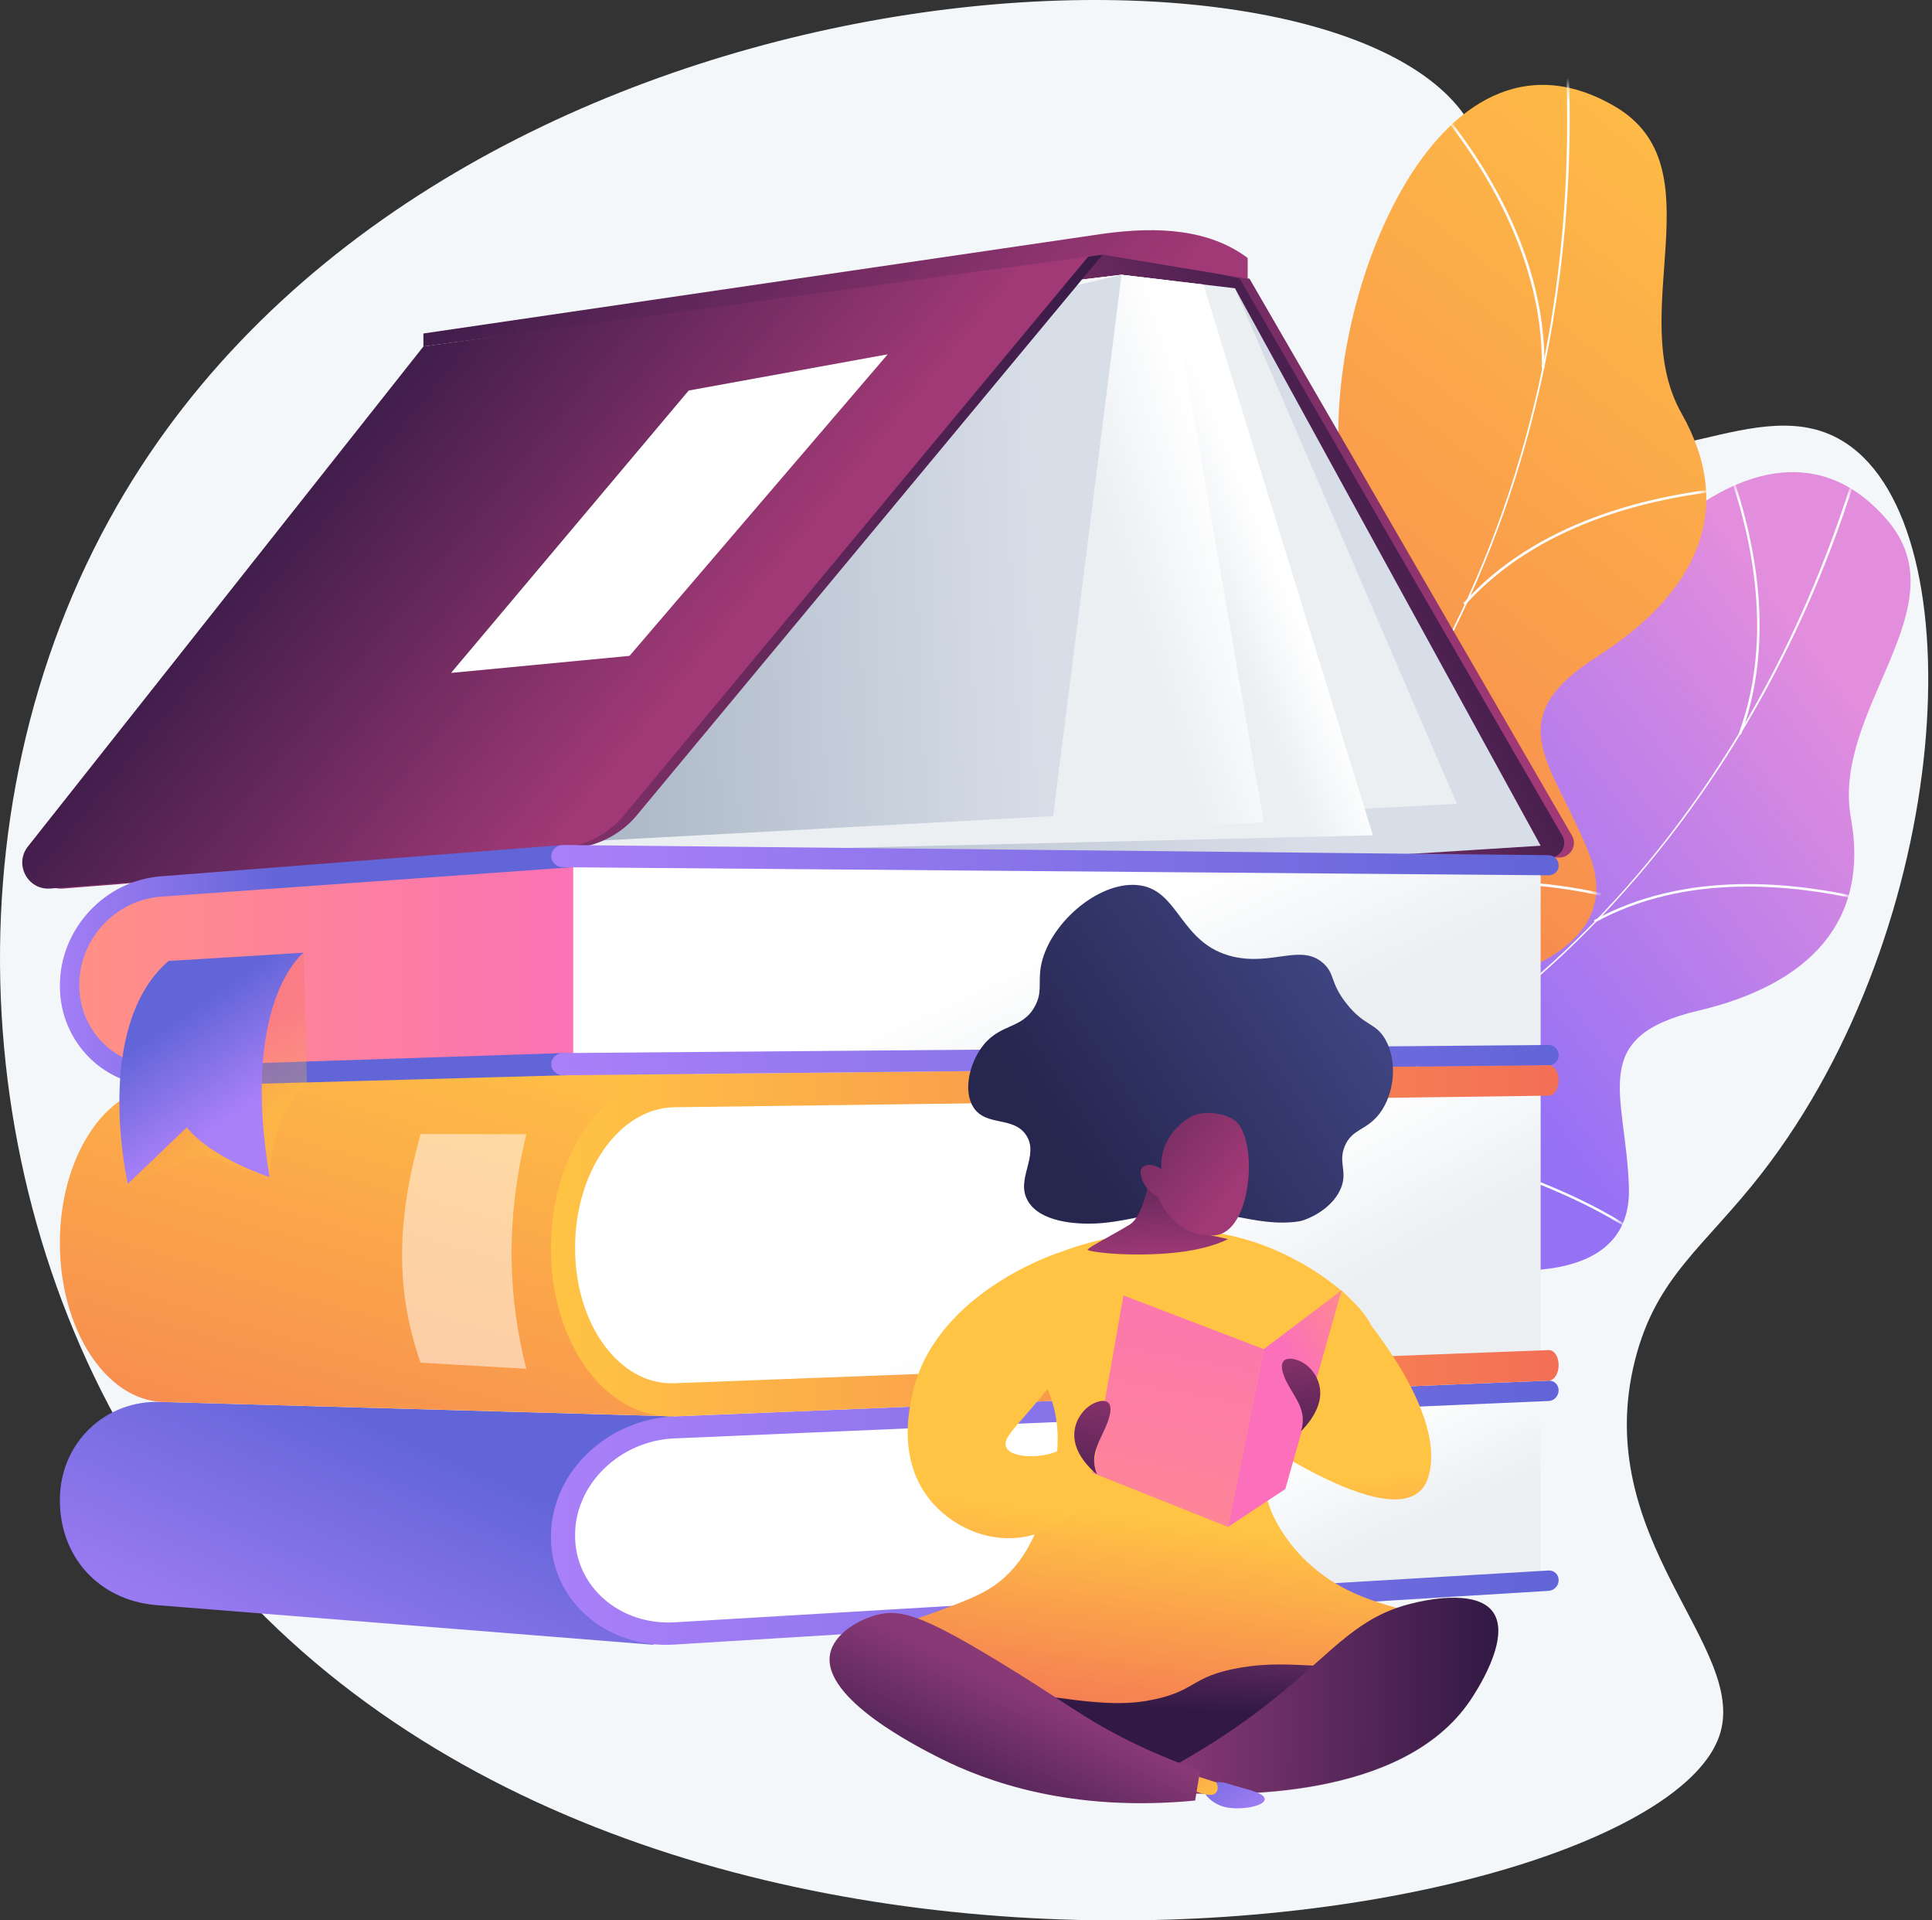 <svg width="161" height="160" viewBox="0 0 161 160" fill="none" xmlns="http://www.w3.org/2000/svg">
<rect x="0" y="0" width="161" height="160" fill="#333333" stroke="none"/>
<path d="M122.057 9.621C127.461 17.352 121.13 29.875 129.137 35.673C136.927 41.333 146.512 32.064 153.848 36.935C164.754 44.154 162.762 77.207 146.827 97.737C142.035 103.909 138.031 106.315 136.257 113.297C132.45 128.285 145.821 137.219 143.277 144.634C137.538 161.319 49.364 175.321 13.984 125.149C-2.543 101.72 -5.008 67.859 9.744 42.162C36.427 -4.302 109.948 -7.714 122.057 9.621Z" fill="#F4F7FA"/>
<path d="M95.118 109.037C94.25 108.662 92.712 107.085 92.475 106.513C90.917 102.667 87.545 95.666 89.024 91.524C89.28 90.814 92.672 91.091 93.323 90.558C95.532 90.203 96.321 90.223 98.253 88.842C103.953 84.799 97.287 72.158 109.396 71.902C118.251 71.724 124.305 76.497 127.086 63.638C129.867 50.78 146.531 30.703 157.299 43.365C163.472 50.622 152.606 59.102 154.243 68.154C155.801 76.753 150.811 82.019 141.522 84.208C132.233 86.397 135.487 91.11 135.744 98.92C136.04 108.307 122.412 106 116.2 104.403C111.171 103.081 97.583 103.16 95.118 109.037Z" fill="url(#paint0_linear_572_1572)"/>
<mask id="mask0_572_1572" style="mask-type:luminance" maskUnits="userSpaceOnUse" x="88" y="39" width="72" height="71">
<path d="M95.118 109.037C94.25 108.662 92.712 107.085 92.475 106.513C90.917 102.667 87.545 95.666 89.024 91.524C89.28 90.814 92.672 91.091 93.323 90.558C95.532 90.203 96.321 90.223 98.253 88.842C103.953 84.799 97.287 72.158 109.396 71.902C118.251 71.724 124.305 76.497 127.086 63.638C129.867 50.78 146.531 30.703 157.299 43.365C163.472 50.622 152.606 59.102 154.243 68.154C155.801 76.753 150.811 82.019 141.522 84.208C132.233 86.397 135.487 91.11 135.744 98.92C136.04 108.307 122.412 106 116.2 104.403C111.171 103.081 97.583 103.16 95.118 109.037Z" fill="white"/>
</mask>
<g mask="url(#mask0_572_1572)">
<path d="M90.74 99.393L90.7 99.196C121.071 93.95 145.033 71.251 154.815 38.474L155.012 38.533C150.377 54.073 142.232 67.839 131.445 78.39C120.125 89.493 106.043 96.751 90.74 99.393Z" fill="#FCFDFE"/>
<path d="M136.277 102.785C129.315 98.032 116.476 94.226 107.641 94.305V94.108C116.516 94.029 129.414 97.835 136.395 102.628L136.277 102.785Z" fill="#FCFDFE"/>
<path d="M96.696 98.309L96.617 98.131C100.738 96.12 103.697 92.116 105.412 86.2C106.655 81.861 107.227 76.635 107.069 70.639H107.266C107.424 76.654 106.852 81.92 105.59 86.259C103.874 92.215 100.877 96.277 96.696 98.309Z" fill="#FCFDFE"/>
<path d="M132.924 76.852L132.825 76.674C140.418 72.493 149.47 73.42 155.742 74.939L155.702 75.136C149.47 73.637 140.457 72.71 132.924 76.852Z" fill="#FCFDFE"/>
<path d="M145.092 61.193L144.895 61.114C148.287 51.963 145.289 42.162 143.218 37.133L143.396 37.054C145.486 42.122 148.504 51.963 145.092 61.193Z" fill="#FCFDFE"/>
</g>
<path d="M95.847 95.291C94.861 95.212 92.79 94.187 92.356 93.694C89.497 90.44 83.738 84.681 83.758 80.086C83.758 79.297 87.209 78.39 87.663 77.64C89.714 76.516 90.503 76.26 91.942 74.248C96.182 68.273 85.217 58.077 97.09 53.639C105.787 50.385 113.419 53.028 111.723 39.361C110.027 25.674 119.552 0.076 134.58 8.872C143.198 13.921 135.389 26.049 140.122 34.431C144.638 42.398 141.522 49.321 133.101 54.704C124.68 60.088 129.531 63.618 132.47 71.251C136.02 80.421 121.741 82.867 115.036 83.419C109.652 83.853 96.261 88.645 95.847 95.291Z" fill="url(#paint1_linear_572_1572)"/>
<mask id="mask1_572_1572" style="mask-type:luminance" maskUnits="userSpaceOnUse" x="83" y="7" width="60" height="89">
<path d="M95.847 95.291C94.861 95.212 92.79 94.187 92.356 93.694C89.497 90.44 83.738 84.681 83.758 80.086C83.758 79.297 87.209 78.39 87.663 77.64C89.714 76.516 90.503 76.26 91.942 74.248C96.182 68.273 85.217 58.077 97.09 53.639C105.787 50.385 113.419 53.028 111.723 39.361C110.027 25.674 119.552 0.076 134.58 8.872C143.198 13.921 135.389 26.049 140.122 34.431C144.638 42.398 141.522 49.321 133.101 54.704C124.68 60.088 129.531 63.618 132.47 71.251C136.02 80.421 121.741 82.867 115.036 83.419C109.652 83.853 96.261 88.645 95.847 95.291Z" fill="white"/>
</mask>
<g mask="url(#mask1_572_1572)">
<path d="M88.195 87.284L88.097 87.107C116.298 71.428 132.154 40.702 130.478 4.927H130.695C131.484 21.888 128.21 38.316 121.189 52.476C113.813 67.326 102.414 79.376 88.195 87.284Z" fill="#FCFDFE"/>
<path d="M134.383 74.879C125.863 72.592 111.841 73.262 103.144 76.398L103.065 76.201C111.802 73.045 125.863 72.375 134.423 74.662L134.383 74.879Z" fill="#FCFDFE"/>
<path d="M93.697 84.129L93.54 83.991C96.932 80.579 98.47 75.589 98.095 69.16C97.839 64.447 96.577 59.063 94.348 53.206L94.545 53.127C96.774 59.023 98.036 64.407 98.292 69.16C98.687 75.629 97.129 80.678 93.697 84.129Z" fill="#FCFDFE"/>
<path d="M122.096 50.405L121.938 50.267C127.993 43.503 137.282 41.294 143.987 40.623L144.007 40.84C137.341 41.491 128.111 43.7 122.096 50.405Z" fill="#FCFDFE"/>
<path d="M128.703 30.703H128.486C128.664 20.488 122.333 11.83 118.527 7.59L118.685 7.452C122.511 11.712 128.881 20.409 128.703 30.703Z" fill="#FCFDFE"/>
</g>
<path d="M104.13 23.229L130.991 69.614C131.484 70.462 130.833 71.507 129.847 71.448L55.971 70.403L36.486 28.869L92.021 20.429L104.13 23.229Z" fill="url(#paint2_linear_572_1572)"/>
<path d="M103.322 23.229L130.183 69.614C130.676 70.462 130.025 71.507 129.039 71.448L55.162 70.403L35.697 28.869L91.233 20.429L103.322 23.229Z" fill="url(#paint3_linear_572_1572)"/>
<path d="M102.908 24.018L128.388 70.462L57.509 74.919L42.422 31.946L102.908 24.018Z" fill="url(#paint4_linear_572_1572)"/>
<path d="M44.019 28.869L93.461 22.894L102.908 24.018L121.406 66.971L36.841 71.448L44.019 28.869Z" fill="url(#paint5_linear_572_1572)"/>
<path d="M44.019 28.869L93.461 22.894L100.285 23.702L114.405 69.594L36.841 71.448L44.019 28.869Z" fill="url(#paint6_linear_572_1572)"/>
<path d="M44.019 28.869L93.461 22.894L97.524 23.387L105.314 68.529L36.841 71.448L44.019 28.869Z" fill="url(#paint7_linear_572_1572)"/>
<path d="M93.461 22.894L87.762 67.997L42.915 70.422L77.053 26.72L93.461 22.894Z" fill="url(#paint8_linear_572_1572)"/>
<path d="M52.993 68.016L91.883 21.217L36.348 28.869L3.413 70.501C2.21 71.98 3.354 74.169 5.247 74.031L47.767 70.679C49.778 70.501 51.672 69.555 52.993 68.016Z" fill="url(#paint9_linear_572_1572)"/>
<path d="M51.928 68.016L90.819 21.217L35.283 28.869L2.348 70.501C1.145 71.98 2.289 74.169 4.182 74.031L46.702 70.679C48.733 70.501 50.606 69.555 51.928 68.016Z" fill="url(#paint10_linear_572_1572)"/>
<path d="M35.283 28.869L91.884 21.217L103.973 23.229V21.494C100.778 19.107 96.538 18.831 91.884 19.482L35.283 27.785V28.869Z" fill="url(#paint11_linear_572_1572)"/>
<path d="M73.976 29.52L52.46 54.645L37.59 56.065L57.391 32.538L73.976 29.52Z" fill="white"/>
<path d="M54.452 137.041L12.958 133.728C8.225 133.294 4.991 129.725 4.991 125.011V124.952C4.991 120.239 8.758 116.59 13.491 116.807L56.188 118.01L54.452 137.041Z" fill="url(#paint12_linear_572_1572)"/>
<path d="M128.388 131.736L55.616 136.134C51.297 136.391 47.767 133.334 47.767 129.291V126.55C47.767 122.507 51.297 119.095 55.616 118.898L128.388 115.861V131.736Z" fill="url(#paint13_linear_572_1572)"/>
<path d="M129.058 132.545L56.188 137.022C50.547 137.377 45.913 133.354 45.913 128.068V128.009C45.913 122.724 50.547 118.247 56.188 118.01L129.058 115.032C129.512 115.013 129.886 115.368 129.886 115.841C129.886 116.314 129.512 116.709 129.058 116.728L56.188 119.844C51.651 120.042 47.924 123.651 47.924 127.891V127.95C47.924 132.19 51.651 135.424 56.188 135.168L129.058 130.849C129.512 130.829 129.886 131.184 129.886 131.638C129.906 132.111 129.531 132.505 129.058 132.545Z" fill="url(#paint14_linear_572_1572)"/>
<path d="M54.985 117.971L13.491 116.807C8.758 116.59 4.991 110.674 4.991 103.594V103.515C4.991 96.435 8.758 90.617 13.491 90.519L57.884 89.02L54.985 117.971Z" fill="url(#paint15_linear_572_1572)"/>
<path d="M128.388 113.79L59.501 116.511C53.052 116.768 47.767 112.054 47.767 105.98V101.858C47.767 95.784 53.052 90.814 59.501 90.735L128.388 89.927V113.79Z" fill="url(#paint16_linear_572_1572)"/>
<path d="M129.058 115.032L56.188 118.01C50.547 118.247 45.913 111.975 45.913 104.047V103.968C45.913 96.04 50.547 89.552 56.188 89.493L129.058 88.743C129.512 88.743 129.886 89.296 129.886 90.006C129.886 90.716 129.512 91.288 129.058 91.288L56.188 92.254C51.651 92.313 47.924 97.559 47.924 103.929V104.008C47.924 110.378 51.651 115.427 56.188 115.249L129.058 112.488C129.512 112.468 129.886 113.021 129.886 113.731C129.886 114.441 129.531 115.012 129.058 115.032Z" fill="url(#paint17_linear_572_1572)"/>
<path d="M52.48 88.803L12.998 89.69C9.369 89.769 6.47 86.89 6.47 83.281V80.816C6.47 77.187 9.369 74.071 12.998 73.854L52.48 71.389V88.803Z" fill="url(#paint18_linear_572_1572)"/>
<path d="M46.938 89.592L13.491 90.519C8.758 90.617 4.991 86.87 4.991 82.157V82.097C4.991 77.384 8.758 73.321 13.491 73.006L46.938 70.403C47.53 70.363 54.334 70.797 54.334 71.329C54.334 71.862 47.983 72.237 47.392 72.276L13.491 74.702C9.665 74.939 6.608 78.212 6.608 82.038V82.097C6.608 85.904 9.665 88.941 13.491 88.842L46.938 87.738C47.53 87.718 54.334 88.251 54.334 88.763C54.334 89.276 47.51 89.572 46.938 89.592Z" fill="url(#paint19_linear_572_1572)"/>
<path d="M128.388 87.915L47.767 88.645V71.27L128.388 72.02V87.915Z" fill="url(#paint20_linear_572_1572)"/>
<path d="M129.058 72.927L46.938 72.256C46.386 72.256 45.933 71.842 45.933 71.329C45.933 70.817 46.386 70.403 46.938 70.403L129.058 71.251C129.512 71.251 129.887 71.645 129.887 72.099C129.906 72.552 129.532 72.927 129.058 72.927Z" fill="url(#paint21_linear_572_1572)"/>
<path d="M129.058 88.743L46.938 89.591C46.386 89.591 45.933 89.177 45.933 88.665C45.933 88.152 46.386 87.738 46.938 87.738L129.058 87.067C129.512 87.067 129.887 87.442 129.887 87.915C129.906 88.369 129.532 88.743 129.058 88.743Z" fill="url(#paint22_linear_572_1572)"/>
<path opacity="0.5" d="M43.862 114.046L35.046 113.533C32.916 107.459 33.074 101.602 35.046 94.483L43.862 94.502C42.087 101.779 42.363 108.228 43.862 114.046Z" fill="white"/>
<path opacity="0.3" d="M25.58 90.38L25.304 79.376L15.187 90.538C15.187 90.538 9.724 93.477 10.651 98.663L16.902 96.178L22.464 98.111C22.464 98.091 22.602 92.648 25.58 90.38Z" fill="url(#paint23_linear_572_1572)"/>
<path d="M14.043 80.066L25.304 79.376C25.304 79.376 19.999 83.399 22.464 98.072C22.464 98.072 17.652 96.534 15.561 93.93L10.651 98.644C10.651 98.644 7.653 85.608 14.043 80.066Z" fill="url(#paint24_linear_572_1572)"/>
<path d="M111.802 107.499C111.802 107.499 120.795 116.985 119.04 123.02C117.285 129.054 103.164 118.839 103.164 118.839L111.802 107.499Z" fill="url(#paint25_linear_572_1572)"/>
<path d="M108.252 101.76C108.982 101.641 111.21 100.655 111.822 98.782C112.236 97.5 111.526 96.81 112.058 95.508C112.67 94.029 113.853 94.226 114.957 92.787C116.239 91.11 116.456 88.389 115.45 86.614C114.642 85.174 113.695 85.529 112.177 83.577C110.836 81.861 111.25 81.151 110.303 80.283C108.469 78.587 106.083 80.461 102.789 79.711C98.234 78.666 98.312 74.012 94.723 73.736C91.41 73.479 87.347 77.069 86.736 80.54C86.499 81.92 86.894 82.669 86.223 83.872C85.198 85.746 83.383 85.253 81.924 87.107C80.82 88.507 80.228 90.854 81.115 92.254C82.161 93.891 84.448 92.964 85.513 94.581C86.657 96.317 84.567 98.249 85.671 100.083C86.697 101.819 89.635 102.016 91.331 101.937C93.382 101.839 95.354 101.247 97.385 100.912C101.113 100.32 104.564 102.332 108.252 101.76Z" fill="url(#paint26_linear_572_1572)"/>
<path d="M93.264 140.079L115.47 134.517L116.574 139.921L96.242 149.308L80.149 145.324L70.426 135.799L93.264 140.079Z" fill="url(#paint27_linear_572_1572)"/>
<path d="M114.484 111.837C115.233 110.023 110.126 105.073 103.716 103.239C99.062 101.918 95.137 102.647 93.086 103.022C86.44 104.205 82.299 107.518 80.741 108.919C82.022 109.609 85.533 111.719 87.288 115.723C88.964 119.588 87.761 123.158 87.15 125.228C86.598 127.023 85.77 129.764 83.324 131.756C82.022 132.801 80.583 133.334 77.723 134.399C74.351 135.641 72.241 135.996 72.26 136.667C72.28 137.535 75.712 138.244 75.593 138.777C75.593 138.816 75.554 138.816 75.554 138.856C75.514 139.231 79.36 140.157 84.251 140.887C89.951 141.735 92.81 142.169 95.532 141.715C99.772 140.986 99.062 139.684 103.322 138.954C108.272 138.106 110.52 139.645 115.016 137.929C115.766 137.633 118.803 136.47 118.704 135.267C118.606 133.768 113.616 134.28 109.278 130.455C107.365 128.758 106.438 127.003 106.122 126.333C105.708 125.465 103.972 121.028 105.708 116.196C105.807 115.92 105.885 115.782 106.004 115.585C108.075 111.936 113.774 113.534 114.484 111.837Z" fill="url(#paint28_linear_572_1572)"/>
<path d="M92.692 119.568C93.757 121.639 90.01 127.615 84.784 128.127C81.944 128.403 79.163 127.023 77.487 124.952C74.903 121.738 75.692 117.754 75.988 116.354C77.644 108.09 87.347 104.659 88.235 104.363C90.602 108.031 90.562 110.339 90.069 111.778C89.655 112.962 88.59 114.243 86.421 116.788C84.508 119.056 83.561 119.864 83.837 120.554C84.172 121.383 86.006 121.442 87.17 121.205C89.32 120.771 90.503 119.036 90.818 118.543C91.39 118.622 92.317 118.858 92.692 119.568Z" fill="url(#paint29_linear_572_1572)"/>
<path d="M95.808 97.875C95.808 97.875 95.394 101.267 94.132 102.036C92.889 102.805 90.858 103.831 90.641 104.107C90.424 104.383 98.392 105.231 102.336 103.239C101.034 102.963 100.679 102.864 100.679 102.864C100.324 102.766 99.674 102.588 99.003 102.194C98.549 101.937 97.82 101.444 97.169 100.498L97.189 98.624L95.808 97.875Z" fill="url(#paint30_linear_572_1572)"/>
<path d="M96.498 99.709C96.498 99.709 97.662 103.101 101.192 102.923C104.347 102.766 104.899 94.897 102.907 93.358C102.237 92.846 100.817 92.55 99.713 92.846C98.943 93.043 96.537 94.68 96.794 97.401C96.143 96.967 95.453 96.967 95.177 97.283C94.841 97.677 95.255 98.466 95.354 98.663C95.709 99.275 96.242 99.59 96.498 99.709Z" fill="url(#paint31_linear_572_1572)"/>
<path d="M97.031 147.553C101.448 145.186 104.702 142.78 106.911 140.946C111.27 137.357 113.262 134.655 117.679 133.59C118.468 133.393 122.964 132.308 124.404 134.3C126.002 136.509 122.886 141.124 122.511 141.676C116.871 150.018 102.533 149.624 98.037 149.348C97.701 148.756 97.366 148.145 97.031 147.553Z" fill="url(#paint32_linear_572_1572)"/>
<path opacity="0.3" d="M124.404 134.3C123.99 133.708 123.3 133.413 122.531 133.255C122.787 134.142 122.807 134.99 122.491 135.72C121.604 137.712 119 137.101 117.166 139.447C115.372 141.755 116.614 143.964 115.017 144.93C113.202 146.015 110.934 143.471 108.982 144.693C107.661 145.522 108.075 147.099 106.517 147.947C105.452 148.539 104.407 148.263 103.184 148.105C101.784 147.928 99.871 147.888 97.484 148.401C97.662 148.736 97.839 149.052 98.037 149.387C102.533 149.663 116.871 150.038 122.511 141.715C122.886 141.124 126.002 136.509 124.404 134.3Z" fill="url(#paint33_linear_572_1572)"/>
<path d="M100.364 148.795C100.364 148.795 101.172 148.223 102.355 148.618C103.539 149.012 105.393 149.328 105.393 149.9C105.393 150.472 103.519 150.827 102.237 150.59C100.995 150.373 100.028 149.288 100.364 148.795Z" fill="url(#paint34_linear_572_1572)"/>
<path d="M99.18 147.809L101.35 148.5C101.35 148.5 101.705 149.091 101.231 149.446C100.758 149.821 99.121 149.032 99.121 149.032L99.18 147.809Z" fill="url(#paint35_linear_572_1572)"/>
<path d="M69.164 137.85C68.533 141.558 76.54 145.581 78.374 146.508C82.121 148.381 89.142 151.024 99.594 150.018C99.733 149.19 99.871 148.362 100.009 147.514C98.628 147.04 96.577 146.271 94.21 145.108C90.168 143.116 88.629 141.696 83.009 138.304C76.796 134.537 74.982 134.064 73.128 134.537C71.55 134.931 69.46 136.134 69.164 137.85Z" fill="url(#paint36_linear_572_1572)"/>
<path d="M91.016 122.704L93.619 107.933L105.314 112.409L102.336 127.22L91.016 122.704Z" fill="url(#paint37_linear_572_1572)"/>
<path d="M111.802 107.499L105.314 112.409L102.336 127.22L107.109 124.065L111.802 107.499Z" fill="url(#paint38_linear_572_1572)"/>
<path d="M108.429 119.233C108.429 119.233 109.849 117.912 110.007 116.373C110.165 114.835 109.08 113.593 108.035 113.297C106.99 112.981 106.438 113.455 107.128 114.953C107.858 116.472 108.962 117.438 108.429 119.233Z" fill="url(#paint39_linear_572_1572)"/>
<path d="M91.41 122.842C91.41 122.842 89.872 121.659 89.576 120.12C89.28 118.602 90.247 117.281 91.272 116.866C92.298 116.452 92.889 116.866 92.317 118.444C91.745 120.022 90.72 121.106 91.41 122.842Z" fill="url(#paint40_linear_572_1572)"/>
<defs>
<linearGradient id="paint0_linear_572_1572" x1="155.709" y1="59.343" x2="121.342" y2="85.268" gradientUnits="userSpaceOnUse">
<stop offset="0.004" stop-color="#E38DDD"/>
<stop offset="1" stop-color="#9571F6"/>
</linearGradient>
<linearGradient id="paint1_linear_572_1572" x1="154.477" y1="9.021" x2="84.418" y2="95.733" gradientUnits="userSpaceOnUse">
<stop stop-color="#FFC444"/>
<stop offset="0.996" stop-color="#F36F56"/>
</linearGradient>
<linearGradient id="paint2_linear_572_1572" x1="34.117" y1="9.143" x2="115.034" y2="75.523" gradientUnits="userSpaceOnUse">
<stop stop-color="#311944"/>
<stop offset="1" stop-color="#A03976"/>
</linearGradient>
<linearGradient id="paint3_linear_572_1572" x1="116.243" y1="30.745" x2="86.011" y2="48.182" gradientUnits="userSpaceOnUse">
<stop stop-color="#311944"/>
<stop offset="1" stop-color="#A03976"/>
</linearGradient>
<linearGradient id="paint4_linear_572_1572" x1="108.473" y1="48.224" x2="21.648" y2="52.042" gradientUnits="userSpaceOnUse">
<stop stop-color="#D8DEE8"/>
<stop offset="0.996" stop-color="#97A6B7"/>
</linearGradient>
<linearGradient id="paint5_linear_572_1572" x1="108.093" y1="45.281" x2="19.471" y2="49.179" gradientUnits="userSpaceOnUse">
<stop offset="0.004" stop-color="#EBEFF2"/>
<stop offset="1" stop-color="white"/>
</linearGradient>
<linearGradient id="paint6_linear_572_1572" x1="91.707" y1="44.101" x2="103.381" y2="39.306" gradientUnits="userSpaceOnUse">
<stop offset="0.494" stop-color="#EBEFF2"/>
<stop offset="1" stop-color="white"/>
</linearGradient>
<linearGradient id="paint7_linear_572_1572" x1="82.391" y1="46.23" x2="101.286" y2="40.199" gradientUnits="userSpaceOnUse">
<stop offset="0.494" stop-color="#EBEFF2"/>
<stop offset="1" stop-color="white"/>
</linearGradient>
<linearGradient id="paint8_linear_572_1572" x1="86.802" y1="45.838" x2="31.779" y2="48.258" gradientUnits="userSpaceOnUse">
<stop stop-color="#D8DEE8"/>
<stop offset="0.996" stop-color="#97A6B7"/>
</linearGradient>
<linearGradient id="paint9_linear_572_1572" x1="48.892" y1="14.022" x2="45.13" y2="95.663" gradientUnits="userSpaceOnUse">
<stop stop-color="#311944"/>
<stop offset="1" stop-color="#A03976"/>
</linearGradient>
<linearGradient id="paint10_linear_572_1572" x1="26.578" y1="30.843" x2="57.493" y2="56.203" gradientUnits="userSpaceOnUse">
<stop stop-color="#311944"/>
<stop offset="1" stop-color="#A03976"/>
</linearGradient>
<linearGradient id="paint11_linear_572_1572" x1="44.798" y1="4.803" x2="85.556" y2="38.239" gradientUnits="userSpaceOnUse">
<stop stop-color="#311944"/>
<stop offset="1" stop-color="#A03976"/>
</linearGradient>
<linearGradient id="paint12_linear_572_1572" x1="23.07" y1="145.229" x2="34.516" y2="119.195" gradientUnits="userSpaceOnUse">
<stop stop-color="#AA80F9"/>
<stop offset="0.996" stop-color="#6165D7"/>
</linearGradient>
<linearGradient id="paint13_linear_572_1572" x1="99.492" y1="148.034" x2="90.448" y2="128.439" gradientUnits="userSpaceOnUse">
<stop offset="0.494" stop-color="#EBEFF2"/>
<stop offset="1" stop-color="white"/>
</linearGradient>
<linearGradient id="paint14_linear_572_1572" x1="45.927" y1="126.034" x2="129.897" y2="126.034" gradientUnits="userSpaceOnUse">
<stop stop-color="#AA80F9"/>
<stop offset="0.996" stop-color="#6165D7"/>
</linearGradient>
<linearGradient id="paint15_linear_572_1572" x1="38.378" y1="81.087" x2="19.812" y2="143.622" gradientUnits="userSpaceOnUse">
<stop stop-color="#FFC444"/>
<stop offset="0.996" stop-color="#F36F56"/>
</linearGradient>
<linearGradient id="paint16_linear_572_1572" x1="103.908" y1="128.392" x2="90.644" y2="103.974" gradientUnits="userSpaceOnUse">
<stop offset="0.494" stop-color="#EBEFF2"/>
<stop offset="1" stop-color="white"/>
</linearGradient>
<linearGradient id="paint17_linear_572_1572" x1="45.927" y1="103.384" x2="129.897" y2="103.384" gradientUnits="userSpaceOnUse">
<stop stop-color="#FFC444"/>
<stop offset="0.996" stop-color="#F36F56"/>
</linearGradient>
<linearGradient id="paint18_linear_572_1572" x1="6.475" y1="80.531" x2="52.489" y2="80.531" gradientUnits="userSpaceOnUse">
<stop stop-color="#FF9085"/>
<stop offset="1" stop-color="#FB6FBB"/>
</linearGradient>
<linearGradient id="paint19_linear_572_1572" x1="3.35" y1="80.167" x2="23.602" y2="80.388" gradientUnits="userSpaceOnUse">
<stop stop-color="#AA80F9"/>
<stop offset="0.996" stop-color="#6165D7"/>
</linearGradient>
<linearGradient id="paint20_linear_572_1572" x1="99.144" y1="104.739" x2="87.388" y2="78.814" gradientUnits="userSpaceOnUse">
<stop offset="0.494" stop-color="#EBEFF2"/>
<stop offset="1" stop-color="white"/>
</linearGradient>
<linearGradient id="paint21_linear_572_1572" x1="45.927" y1="71.665" x2="129.897" y2="71.665" gradientUnits="userSpaceOnUse">
<stop stop-color="#AA80F9"/>
<stop offset="0.996" stop-color="#6165D7"/>
</linearGradient>
<linearGradient id="paint22_linear_572_1572" x1="45.927" y1="88.32" x2="129.897" y2="88.32" gradientUnits="userSpaceOnUse">
<stop stop-color="#AA80F9"/>
<stop offset="0.996" stop-color="#6165D7"/>
</linearGradient>
<linearGradient id="paint23_linear_572_1572" x1="21.287" y1="93.923" x2="17.447" y2="88.238" gradientUnits="userSpaceOnUse">
<stop stop-color="#FFC444"/>
<stop offset="0.996" stop-color="#F36F56"/>
</linearGradient>
<linearGradient id="paint24_linear_572_1572" x1="20.339" y1="92.519" x2="14.916" y2="84.491" gradientUnits="userSpaceOnUse">
<stop stop-color="#AA80F9"/>
<stop offset="0.996" stop-color="#6165D7"/>
</linearGradient>
<linearGradient id="paint25_linear_572_1572" x1="111.676" y1="123.42" x2="113.522" y2="137.845" gradientUnits="userSpaceOnUse">
<stop stop-color="#FFC444"/>
<stop offset="0.098" stop-color="#FEBC46"/>
<stop offset="0.996" stop-color="#F36F56"/>
</linearGradient>
<linearGradient id="paint26_linear_572_1572" x1="116.403" y1="77.333" x2="88.755" y2="95.689" gradientUnits="userSpaceOnUse">
<stop stop-color="#444B8C"/>
<stop offset="0.996" stop-color="#26264F"/>
</linearGradient>
<linearGradient id="paint27_linear_572_1572" x1="93.757" y1="132.864" x2="93.281" y2="142.266" gradientUnits="userSpaceOnUse">
<stop stop-color="#893976"/>
<stop offset="1" stop-color="#311944"/>
</linearGradient>
<linearGradient id="paint28_linear_572_1572" x1="96.655" y1="126.585" x2="94.148" y2="146.173" gradientUnits="userSpaceOnUse">
<stop stop-color="#FFC444"/>
<stop offset="0.996" stop-color="#F36F56"/>
</linearGradient>
<linearGradient id="paint29_linear_572_1572" x1="83.524" y1="125.292" x2="81.024" y2="144.83" gradientUnits="userSpaceOnUse">
<stop stop-color="#FFC444"/>
<stop offset="0.098" stop-color="#FEBC46"/>
<stop offset="0.996" stop-color="#F36F56"/>
</linearGradient>
<linearGradient id="paint30_linear_572_1572" x1="96.265" y1="93.011" x2="96.517" y2="104.966" gradientUnits="userSpaceOnUse">
<stop stop-color="#311944"/>
<stop offset="1" stop-color="#A03976"/>
</linearGradient>
<linearGradient id="paint31_linear_572_1572" x1="85.586" y1="86.061" x2="102.479" y2="99.181" gradientUnits="userSpaceOnUse">
<stop stop-color="#311944"/>
<stop offset="1" stop-color="#A03976"/>
</linearGradient>
<linearGradient id="paint32_linear_572_1572" x1="97.035" y1="141.298" x2="124.859" y2="141.298" gradientUnits="userSpaceOnUse">
<stop stop-color="#893976"/>
<stop offset="1" stop-color="#311944"/>
</linearGradient>
<linearGradient id="paint33_linear_572_1572" x1="97.036" y1="141.363" x2="124.859" y2="141.363" gradientUnits="userSpaceOnUse">
<stop stop-color="#893976"/>
<stop offset="1" stop-color="#311944"/>
</linearGradient>
<linearGradient id="paint34_linear_572_1572" x1="104.914" y1="152.124" x2="99.559" y2="145.46" gradientUnits="userSpaceOnUse">
<stop stop-color="#AA80F9"/>
<stop offset="0.996" stop-color="#6165D7"/>
</linearGradient>
<linearGradient id="paint35_linear_572_1572" x1="101.627" y1="150.542" x2="94.248" y2="141.259" gradientUnits="userSpaceOnUse">
<stop stop-color="#FFC444"/>
<stop offset="0.996" stop-color="#F36F56"/>
</linearGradient>
<linearGradient id="paint36_linear_572_1572" x1="85.742" y1="140.987" x2="79.611" y2="153.738" gradientUnits="userSpaceOnUse">
<stop stop-color="#893976"/>
<stop offset="1" stop-color="#311944"/>
</linearGradient>
<linearGradient id="paint37_linear_572_1572" x1="93.625" y1="139.969" x2="101.623" y2="99.158" gradientUnits="userSpaceOnUse">
<stop stop-color="#FF9085"/>
<stop offset="1" stop-color="#FB6FBB"/>
</linearGradient>
<linearGradient id="paint38_linear_572_1572" x1="116.255" y1="111.991" x2="108.99" y2="116.241" gradientUnits="userSpaceOnUse">
<stop stop-color="#FF9085"/>
<stop offset="1" stop-color="#FB6FBB"/>
</linearGradient>
<linearGradient id="paint39_linear_572_1572" x1="110.226" y1="124.018" x2="107.385" y2="109.52" gradientUnits="userSpaceOnUse">
<stop stop-color="#311944"/>
<stop offset="1" stop-color="#A03976"/>
</linearGradient>
<linearGradient id="paint40_linear_572_1572" x1="90.043" y1="127.76" x2="91.589" y2="113.065" gradientUnits="userSpaceOnUse">
<stop stop-color="#311944"/>
<stop offset="1" stop-color="#A03976"/>
</linearGradient>
</defs>
</svg>
